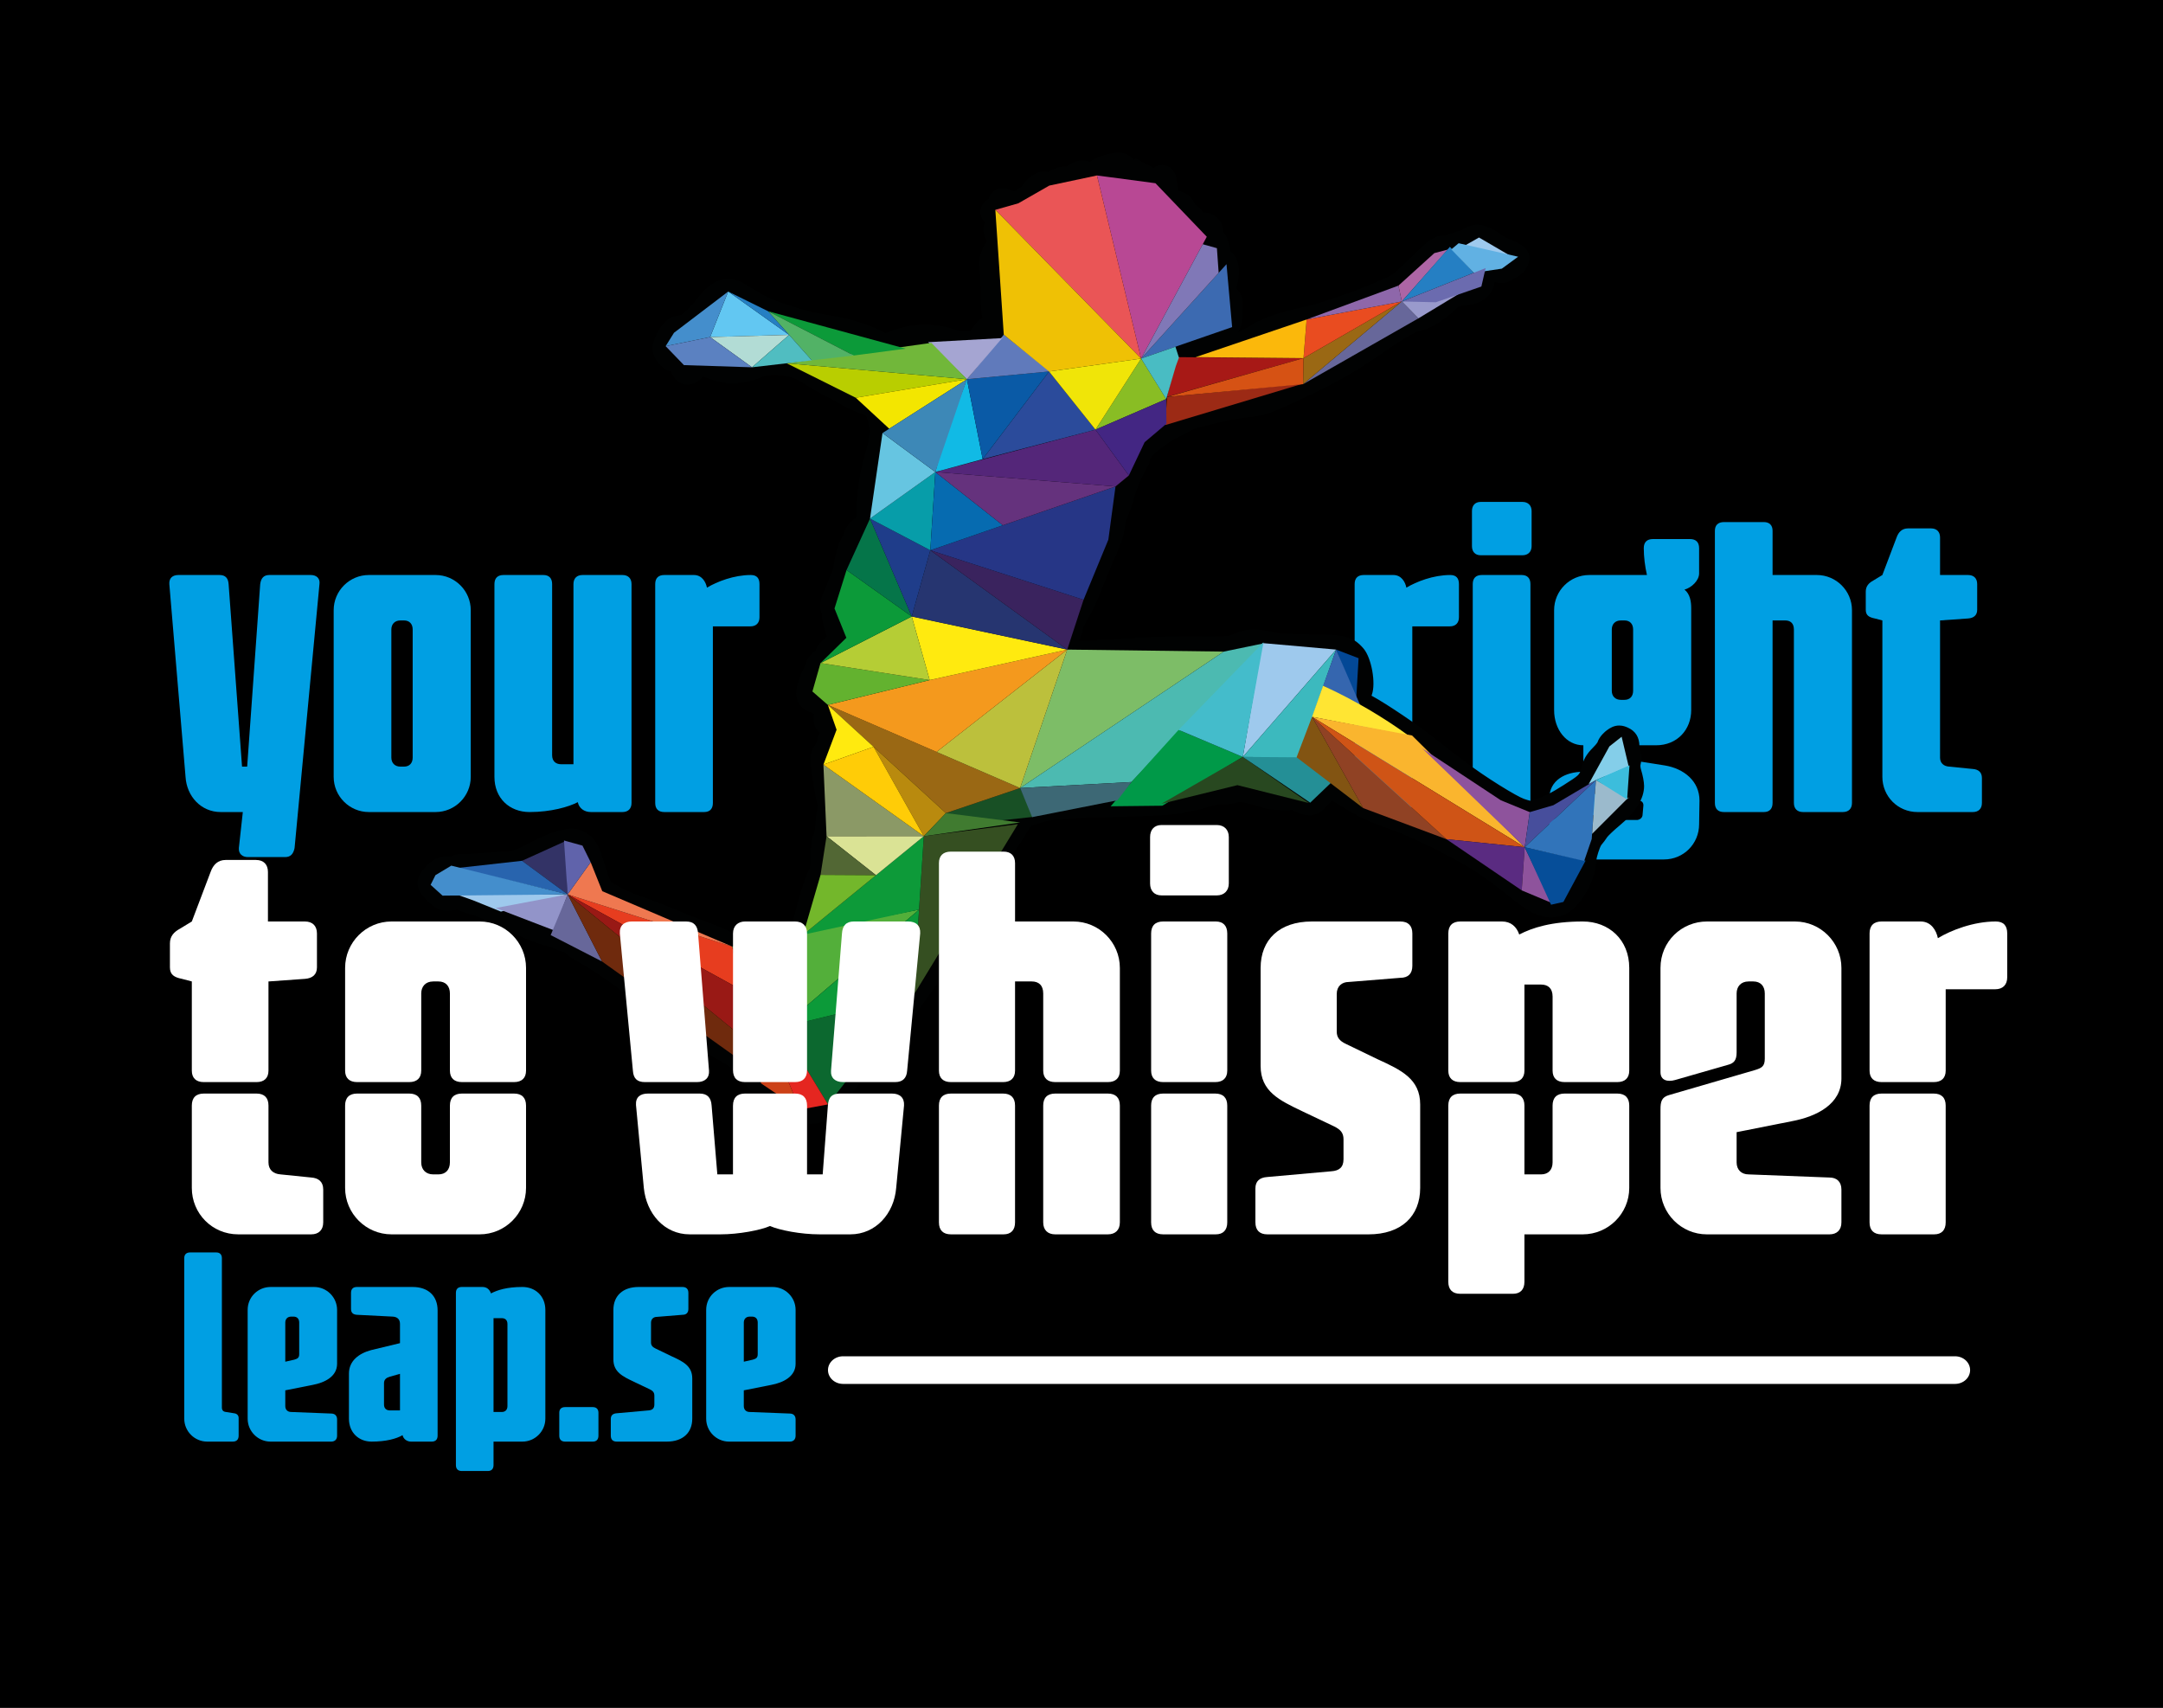 <?xml version="1.0" encoding="UTF-8" standalone="no"?>
<!-- Created with Inkscape (http://www.inkscape.org/) -->

<svg
   xmlns:dc="http://purl.org/dc/elements/1.1/"
   xmlns:cc="http://creativecommons.org/ns#"
   xmlns:rdf="http://www.w3.org/1999/02/22-rdf-syntax-ns#"
   xmlns:svg="http://www.w3.org/2000/svg"
   xmlns="http://www.w3.org/2000/svg"
   xmlns:inkscape="http://www.inkscape.org/namespaces/inkscape"
   version="1.1"
   width="269.29"
   height="212.6"
   viewBox="0 0 269.29 212.6"
   id="Capa_1"
   xml:space="preserve"><rect x="0" y="0" width="269.29" height="212.6" fill="#333333" stroke="none"/><defs
     id="defs181" /><rect
     width="269.29"
     height="212.672"
     x="0"
     y="-0.073"
     id="rect3" /><path
     d="m 175.831,99.961 c 0,0.738 -0.393,1.132 -1.082,1.132 h -4.967 c -0.737,0 -1.131,-0.394 -1.131,-1.132 V 72.715 c 0,-0.738 0.394,-1.132 1.131,-1.132 h 3.689 c 0.982,0 1.475,0.836 1.621,1.574 1.23,-0.738 3.345,-1.574 5.461,-1.574 0.738,0 1.082,0.394 1.082,1.132 v 4.131 c 0,0.688 -0.395,1.131 -1.133,1.131 h -4.672 v 21.984 z"
     inkscape:connector-curvature="0"
     id="path5"
     style="fill:#009fe3" /><path
     d="m 189.552,62.484 c 0.688,0 1.131,0.443 1.131,1.133 v 4.377 c 0,0.688 -0.442,1.131 -1.131,1.131 h -5.214 c -0.688,0 -1.081,-0.443 -1.081,-1.131 v -4.377 c 0,-0.689 0.393,-1.133 1.081,-1.133 h 5.214 z m -0.098,9.099 c 0.688,0 1.082,0.394 1.082,1.132 v 27.246 c 0,0.738 -0.395,1.132 -1.082,1.132 h -4.969 c -0.736,0 -1.131,-0.394 -1.131,-1.132 V 72.715 c 0,-0.738 0.395,-1.132 1.131,-1.132 h 4.969 z"
     inkscape:connector-curvature="0"
     id="path7"
     style="fill:#009fe3" /><path
     d="m 210.403,67.108 c 0.738,0 1.133,0.394 1.133,1.132 v 3.147 c 0,0.885 -0.936,1.771 -1.82,2.016 0.688,0.541 0.836,1.476 0.836,2.312 v 12.689 c 0,2.41 -1.723,4.378 -4.377,4.378 h -3 v 1.868 l 4.082,0.639 c 2.409,0.394 4.327,1.968 4.327,4.378 l -0.048,2.951 c 0,2.409 -1.92,4.377 -4.379,4.377 h -9.885 c -2.656,0 -4.379,-1.426 -4.379,-3.836 v -3.787 c 0,-2.213 1.969,-3.296 4.231,-3.296 v -3.294 c -2.116,0 -3.64,-1.968 -3.64,-4.378 V 75.96 c 0,-2.409 1.967,-4.377 4.377,-4.377 h 7.182 c -0.248,-1.082 -0.395,-2.263 -0.395,-3.344 0,-0.738 0.395,-1.132 1.133,-1.132 h 4.622 z m -9.638,32.165 c -0.541,-0.05 -0.885,0.099 -0.885,0.639 v 1.525 c 0,0.492 0.195,0.738 0.738,0.64 h 3.244 c 0.345,-0.05 0.639,-0.296 0.639,-0.689 l 0.1,-1.13 c 0,-0.346 -0.197,-0.591 -0.688,-0.64 l -3.148,-0.345 z m 1.032,-22.033 c -0.738,0 -1.132,0.492 -1.132,1.131 v 7.623 c 0,0.688 0.443,1.131 1.132,1.131 h 0.442 c 0.689,0 1.082,-0.442 1.082,-1.131 v -7.623 c 0,-0.688 -0.393,-1.131 -1.082,-1.131 h -0.442 z"
     inkscape:connector-curvature="0"
     id="path9"
     style="fill:#009fe3" /><path
     d="m 220.683,71.583 h 5.507 c 2.41,0 4.378,1.967 4.378,4.377 v 24.001 c 0,0.738 -0.444,1.132 -1.133,1.132 h -4.965 c -0.689,0 -1.133,-0.394 -1.133,-1.132 v -21.59 c 0,-0.787 -0.442,-1.131 -1.082,-1.131 h -1.572 v 22.722 c 0,0.738 -0.395,1.132 -1.083,1.132 h -4.968 c -0.737,0 -1.131,-0.394 -1.131,-1.132 V 66.076 c 0,-0.689 0.394,-1.082 1.131,-1.082 h 4.968 c 0.688,0 1.083,0.393 1.083,1.082 v 5.507 z"
     inkscape:connector-curvature="0"
     id="path11"
     style="fill:#009fe3" /><path
     d="m 241.532,94.305 c 0,0.689 0.443,1.083 1.131,1.132 l 2.95,0.295 c 0.688,0.05 1.133,0.394 1.133,1.131 v 3.099 c 0,0.738 -0.444,1.132 -1.133,1.132 h -6.884 c -2.461,0 -4.377,-1.968 -4.377,-4.377 V 77.239 l -0.936,-0.245 c -0.737,-0.148 -1.131,-0.394 -1.131,-1.082 v -2.263 c 0,-0.688 0.394,-1.082 0.934,-1.377 l 1.133,-0.688 1.77,-4.673 c 0.245,-0.688 0.689,-1.131 1.426,-1.131 h 2.854 c 0.738,0 1.131,0.442 1.131,1.131 v 4.673 h 3.492 c 0.688,0 1.131,0.393 1.131,1.131 v 3.197 c 0,0.688 -0.442,1.033 -1.131,1.082 l -3.492,0.245 v 17.066 z"
     inkscape:connector-curvature="0"
     id="path13"
     style="fill:#009fe3" /><path
     d="m 100.994,139.902 c -0.528,0 -1.104,-0.074 -1.758,-0.229 -1.244,-0.293 -2.177,-0.789 -3.438,-1.832 -0.476,-0.395 -1.146,-0.934 -1.465,-1.178 -0.617,-0.477 -1.566,-1.664 -1.98,-2.225 -0.945,-1.277 -1.615,-1.83 -3.262,-2.689 -0.411,-0.213 -1.032,-0.588 -1.473,-1.088 -0.633,-0.121 -1.184,-0.455 -1.422,-0.615 -0.283,-0.193 -0.488,-0.314 -0.539,-0.342 0.016,0.01 0.098,0.051 0.23,0.086 -0.539,-0.17 -1.645,-0.887 -5.423,-3.926 -0.928,-0.746 -1.976,-1.584 -2.338,-1.867 -0.353,-0.275 -0.867,-0.701 -1.126,-0.943 -0.432,-0.404 -3.699,-2.615 -4.986,-3.301 -0.583,-0.311 -1.297,-0.75 -1.748,-1.236 -0.438,-0.08 -0.873,-0.25 -1.166,-0.4 -0.136,-0.066 -0.75,-0.287 -1.39,-0.449 -0.834,-0.213 -2.356,-0.822 -3.348,-1.287 -1.034,-0.486 -2.665,-1.254 -3.624,-1.707 -0.965,-0.455 -1.799,-0.77 -2.008,-0.82 -0.49,-0.096 -1.158,-0.322 -1.593,-0.541 0,0 -0.057,-0.027 -0.249,-0.027 -0.117,0 -0.262,0.01 -0.426,0.031 -0.312,0.039 -0.572,0.068 -0.835,0.068 -1.081,0 -1.673,-0.547 -2.3,-1.127 -0.615,-0.568 -1.35,-1.434 -1.35,-2.326 0,-0.953 0.826,-1.857 1.182,-2.201 0.721,-0.697 1.357,-1.102 2.486,-1.102 0.062,0 0.127,0.002 0.194,0.004 h 0.065 c 0.1,0 0.188,-0.007 0.252,-0.014 0.393,-0.224 0.84,-0.327 1.255,-0.277 0.286,-0.002 1.071,-0.04 2.068,-0.11 1.2,-0.086 2.789,-0.192 3.541,-0.237 0.864,-0.051 1.061,-0.088 2.945,-1.078 1.126,-0.59 2.817,-1.358 3.883,-1.578 0.519,-0.107 0.948,-0.189 1.364,-0.189 0.703,0 1.183,0.229 1.654,0.482 1.373,0.74 1.73,1.756 2.478,4.186 0.26,0.846 0.476,1.443 0.701,1.939 0.525,0.395 2.294,1.35 3.552,1.752 1.319,0.424 4.511,1.674 5.787,2.268 0.152,0.068 0.967,0.385 1.947,0.738 0.962,0.348 2.371,0.918 3.141,1.27 l 0.906,0.418 1.756,-0.27 c 1.176,-0.18 2.687,-0.449 3.299,-0.588 0.674,-0.154 1.637,-0.328 2.252,-0.412 l 0.208,-0.928 c 0.286,-1.285 1.217,-4.639 1.932,-5.941 0.037,-0.236 0.089,-0.775 0.095,-1.458 0.018,-1.771 0.212,-2.475 0.445,-2.873 0.049,-0.211 0.127,-0.687 0.162,-1.273 0.061,-1.022 0.182,-1.666 0.309,-2.082 -0.15,-0.408 -0.23,-0.821 -0.268,-1.039 -0.07,-0.435 -0.217,-1.322 -0.326,-1.973 -0.461,-2.762 -0.586,-3.504 0.281,-4.677 0.055,-0.074 0.102,-0.161 0.13,-0.218 0.052,-0.433 0.224,-0.893 0.396,-1.23 -0.756,-0.73 -0.798,-1.475 -0.705,-2.391 -0.731,-0.253 -1.406,-0.561 -1.836,-1.2 -0.602,-0.896 -0.35,-1.908 -0.215,-2.45 0.145,-0.577 0.459,-1.453 0.787,-2.012 0.082,-0.142 0.148,-0.282 0.181,-0.364 0.096,-0.759 0.635,-1.393 1.282,-1.804 0.141,-0.675 0.683,-1.148 1.25,-1.644 l 0.145,-0.126 -0.074,-0.242 c -0.293,-0.96 -0.463,-1.566 -0.518,-2.026 -0.024,-0.213 -0.024,-0.407 -0.006,-0.582 -0.516,-0.945 -0.086,-2.088 0.289,-2.877 0.261,-0.544 0.469,-1.104 0.502,-1.237 l 0.032,-0.138 0.604,-1.417 c 0.004,-0.488 0.123,-1.077 0.312,-1.808 0.404,-1.56 0.75,-2.117 0.938,-2.353 0.139,-0.86 0.867,-1.672 1.636,-2.183 -0.065,-0.58 -0.062,-1.497 0.108,-3.015 0.189,-1.711 0.511,-3.426 0.861,-4.587 0.289,-0.958 0.465,-1.653 0.507,-1.86 0.024,-0.405 0.133,-1.008 0.161,-1.16 0.023,-0.387 -0.236,-1.467 -0.473,-2.075 -1.08,-0.287 -2.639,-1.048 -3.084,-1.326 -0.302,-0.189 -1.188,-0.679 -1.977,-1.075 -0.736,-0.371 -1.816,-0.973 -2.349,-1.337 -1.319,-0.904 -2.264,-1.217 -3.745,-1.239 -0.074,0 -0.147,-10e-4 -0.219,-10e-4 -0.8,0 -1.156,0.066 -1.254,0.089 -1.019,0.521 -2.826,0.941 -4.087,0.943 -0.812,0 -2.025,-0.298 -2.81,-0.593 -0.344,-0.129 -0.596,-0.215 -0.778,-0.271 -0.466,0.621 -1.17,1.006 -1.912,1.006 -0.379,0 -0.748,-0.104 -1.066,-0.301 -0.379,-0.234 -0.719,-0.677 -1.013,-1.316 -1.189,-0.354 -2.271,-1.662 -2.271,-2.908 0,-1.286 1.285,-3.682 2.746,-3.985 0.227,-0.047 0.562,-0.118 0.803,-0.171 0.324,-0.2 1.215,-1 2.006,-2.036 0.807,-1.056 2.084,-2.458 3.87,-2.458 0.747,0 1.496,0.251 2.228,0.748 0.229,0.156 0.41,0.268 0.506,0.324 0.303,0.118 0.699,0.36 1.428,0.841 0.42,0.277 1.738,0.849 3.22,1.325 2.543,0.817 2.941,0.916 5.316,1.314 2.431,0.408 4.556,1.046 6.146,1.844 l 0.731,0.367 0.556,-0.221 c 1.31,-0.522 2.803,-0.826 4.318,-0.877 0.044,-0.002 0.093,-0.003 0.142,-0.003 0.028,0 2.617,0.13 3.9,0.782 0.162,0.026 0.52,0.062 0.986,0.062 0.222,0 0.461,0 0.635,-0.005 0.022,-0.03 0.046,-0.062 0.065,-0.089 0.199,-0.271 0.61,-0.826 0.749,-0.994 0.126,-0.15 0.355,-0.368 0.709,-0.496 -0.139,-0.477 -0.215,-1.359 -0.229,-3.317 -0.012,-1.42 -0.076,-2.563 -0.121,-2.847 -0.268,-1.073 0.307,-2.621 0.817,-3.3 0.026,-0.033 0.052,-0.066 0.077,-0.097 -0.347,-0.779 -0.663,-1.582 -0.223,-2.377 -0.475,-0.44 -0.616,-1.021 -0.568,-1.487 0.056,-0.527 0.363,-1.104 1.029,-1.454 0.046,-0.188 0.117,-0.347 0.196,-0.479 0.313,-0.523 0.88,-0.836 1.513,-0.836 0.348,0 0.705,0.089 1.129,0.281 0.138,0.063 0.247,0.076 0.313,0.076 0.044,0 0.124,-0.006 0.174,-0.045 0.3,-0.236 0.559,-0.396 0.778,-0.505 0.531,-0.927 1.604,-1.887 2.778,-1.887 0.18,0 0.354,0.021 0.521,0.065 0.031,-0.019 0.065,-0.039 0.104,-0.062 0.828,-0.484 1.553,-0.695 2.177,-0.628 0.572,-0.394 1.198,-0.768 1.969,-0.768 0.35,0 0.662,0.078 0.944,0.196 0.948,-0.758 2.741,-1.166 3.559,-1.166 0.432,0 0.794,0.082 1.109,0.25 0.362,0.194 0.624,0.427 0.804,0.676 l 0.241,-0.19 2.212,1.164 c 0.266,-0.184 0.625,-0.353 1.074,-0.353 0.33,0 1.434,0.115 1.776,1.608 0.079,0.345 0.136,0.79 0.214,1.492 l 0.01,0.093 c 1.366,0.348 1.896,1.123 2.098,1.74 0.545,0.289 0.826,0.646 0.971,0.978 0.051,-0.003 0.1,-0.005 0.146,-0.005 0.367,0 0.734,0.1 1.121,0.306 0.811,0.436 1.09,1.042 1.182,1.475 0.044,0.218 0.053,0.427 0.031,0.624 0.379,0.347 0.701,0.948 0.85,1.96 0.02,0.143 0.045,0.312 0.062,0.498 0.13,0.079 0.262,0.182 0.394,0.312 0.966,0.967 0.772,3.089 0.363,4.269 0.579,0.59 0.929,1.244 0.844,2.309 -0.028,0.339 -0.064,0.953 -0.081,1.344 -0.026,0.715 -0.224,1.326 -0.562,1.811 0.634,-0.275 1.196,-0.568 1.638,-0.861 1.396,-0.932 4.284,-1.83 6.418,-2.236 1.688,-0.322 6.701,-2.029 8.939,-3.044 0.446,-0.202 1.242,-0.551 1.773,-0.776 0.441,-0.187 1.366,-0.977 2.749,-2.349 2.036,-2.022 2.853,-2.736 3.935,-2.743 0.123,-0.01 0.534,-0.093 0.885,-0.219 0.322,-0.116 1.023,-0.354 1.411,-0.44 0.071,-0.025 0.229,-0.1 0.327,-0.163 0.396,-0.26 1.089,-0.562 1.742,-0.562 1.039,0 2.414,0.778 3.082,1.343 0.135,0.092 0.604,0.341 1.126,0.548 1.8,0.712 2.05,1.358 2.154,1.634 0.242,0.629 0.114,1.349 -0.355,2.031 -0.2,0.293 -0.7,0.909 -1.44,1.107 -0.207,0.187 -0.714,0.62 -1.518,0.62 -0.314,0 -0.615,-0.068 -0.898,-0.154 -0.172,1.479 -1.32,2.574 -3.018,2.837 -0.369,0.058 -0.994,0.155 -1.392,0.218 -0.108,0.016 -0.27,0.146 -0.487,0.386 -0.68,0.759 -3.203,2.61 -4.578,2.683 -0.015,0.004 -0.034,0.009 -0.045,0.014 -1.529,0.771 -2.188,1.16 -3.498,2.075 -4.08,2.845 -5.973,3.954 -10.12,5.935 -4.663,2.226 -5.405,2.521 -7.923,2.749 -0.642,0.059 -2.326,0.371 -3.812,0.745 l -2.422,0.61 -2.879,1.487 c -0.246,0.178 -0.477,0.343 -0.693,0.497 -1.65,1.177 -1.953,1.44 -2.078,2.119 l -0.049,0.257 -0.127,0.229 c -0.835,1.495 -1.434,2.75 -1.84,4.385 -0.126,0.5 -0.361,1.088 -0.588,1.656 -0.158,0.395 -0.396,0.986 -0.434,1.197 -0.057,0.687 -0.238,1.687 -0.506,2.283 -0.132,0.292 -0.25,0.595 -0.346,0.9 l -0.015,0.045 c -0.226,0.639 -0.406,0.992 -0.553,1.276 -0.072,0.142 -0.13,0.253 -0.19,0.393 -0.055,0.13 -0.108,0.294 -0.161,0.452 -0.073,0.229 -0.144,0.444 -0.246,0.646 -0.2,0.393 -0.435,0.962 -1.136,2.771 -0.377,0.961 -1.009,2.27 -1.443,2.977 -0.299,0.486 -0.527,0.963 -0.587,1.127 -0.083,0.411 -0.279,0.996 -0.437,1.384 -0.032,0.077 -0.07,0.197 -0.111,0.339 l 1.562,-0.059 c 1.922,-0.072 4.537,-0.217 5.831,-0.322 1.194,-0.098 3.786,-0.168 6.161,-0.168 0.275,0 0.545,0 0.807,0.003 0.801,0.006 1.458,0.01 2.006,0.01 2.164,0 2.303,-0.06 2.886,-0.312 0.677,-0.29 1.443,-0.561 2.46,-0.561 0.732,0 1.514,0.135 2.459,0.335 0.903,0.192 2.391,0.284 4.684,0.292 3.857,0.013 5.146,0.097 6.555,1.771 0.977,1.162 1.535,4.255 1.031,5.706 -0.02,0.054 -0.035,0.103 -0.05,0.146 0.027,0.017 0.061,0.033 0.094,0.052 1.702,0.912 5.862,3.717 7.68,5.175 0.923,0.743 1.812,1.437 2.063,1.619 0.307,0.226 1.064,0.799 1.69,1.279 2.643,2.03 6.579,4.426 7.458,4.721 0.236,0.079 0.678,0.229 0.79,0.237 0.065,-0.007 0.359,-0.101 0.502,-0.146 1.216,-0.386 2.062,-0.805 3.616,-1.792 2,-1.271 2.01,-1.313 2.18,-2.013 0.272,-1.143 0.672,-1.848 1.523,-2.692 0.25,-0.247 0.444,-0.49 0.527,-0.614 0.264,-0.807 0.998,-1.389 1.154,-1.505 0.422,-0.315 0.904,-0.607 1.565,-0.607 0.445,0 0.808,0.141 1.074,0.262 0.946,0.431 1.419,1.177 1.442,2.279 0.002,0.192 0.045,0.439 0.068,0.523 0.241,0.64 0.18,1.412 0.048,1.9 -0.005,0.071 0.007,0.295 0.108,0.626 0.17,0.556 0.351,1.398 0.352,1.936 0.008,1.563 -1.042,3.262 -3.036,4.909 -0.784,0.649 -1.396,1.257 -1.54,1.435 -0.219,0.338 -0.534,0.759 -0.76,1.015 -0.214,0.345 -0.588,1.507 -0.598,1.873 -0.01,2.309 -1.993,6.043 -4.088,6.84 -0.528,0.199 -1.039,0.297 -1.564,0.297 -1.695,0 -3.279,-1.029 -5.285,-2.691 -1.004,-0.834 -2.854,-2.195 -4.035,-2.977 -2.508,-1.656 -8.083,-4.431 -10.658,-5.303 -2.521,-0.855 -4.264,-1.688 -6.431,-3.066 -0.323,-0.208 -0.615,-0.382 -0.853,-0.521 -0.094,0.095 -0.193,0.199 -0.302,0.316 -0.784,0.855 -1.402,1.531 -2.487,1.531 -0.249,0 -0.472,-0.039 -0.657,-0.076 -0.481,-0.098 -1.075,-0.336 -1.533,-0.608 -0.323,0.05 -0.644,0.05 -0.911,0.05 -0.08,0 -1.986,-0.003 -2.932,-0.373 -0.17,-0.066 -0.902,-0.285 -1.668,-0.477 -0.338,-0.084 -0.757,-0.183 -0.98,-0.183 -0.056,0 -0.117,0.004 -0.264,0.047 -0.555,0.167 -1.461,0.289 -2.152,0.291 -0.354,0.002 -1.016,0.113 -1.338,0.227 -0.52,0.183 -1.288,0.398 -1.752,0.459 -0.194,0.024 -0.902,0.165 -1.619,0.335 -0.98,0.234 -3.018,0.372 -6.811,0.459 -6.471,0.148 -9.314,0.327 -10.483,0.659 -1.647,0.467 -1.665,0.502 -1.88,0.922 -0.327,0.642 -1.135,1.876 -1.727,2.698 -0.57,0.793 -1.738,2.862 -2.549,4.518 -0.786,1.607 -1.916,3.746 -2.445,4.545 -0.76,1.141 -3.421,5.439 -3.848,6.215 -0.506,0.922 -4.008,5.752 -5.311,7.375 -0.686,0.854 -1.529,1.908 -1.875,2.344 -0.373,0.469 -1.174,1.385 -1.82,2.088 -0.604,0.654 -1.286,1.508 -1.52,1.865 -0.246,0.379 -0.695,1.041 -0.921,1.312 -0.089,0.107 -0.487,0.656 -0.911,1.273 -0.709,1.043 -1.925,2.433 -4.15,2.433 z M 90.047,128.617 c 0.105,0.086 0.289,0.215 0.507,0.326 2.06,1.074 3.115,1.953 4.343,3.613 0.593,0.803 1.208,1.469 1.373,1.602 0.343,0.266 1.04,0.824 1.546,1.244 0.985,0.814 1.479,1.033 2.146,1.189 0.414,0.098 0.752,0.146 1.032,0.146 0.463,0 0.872,-0.08 1.553,-1.068 0.316,-0.459 0.865,-1.238 1.083,-1.5 0.07,-0.084 0.374,-0.512 0.705,-1.018 0.399,-0.613 1.251,-1.643 1.844,-2.285 0.584,-0.631 1.349,-1.506 1.671,-1.912 0.347,-0.436 1.192,-1.494 1.883,-2.354 1.312,-1.633 4.659,-6.289 5.006,-6.918 0.473,-0.859 3.153,-5.195 3.985,-6.443 0.346,-0.52 1.349,-2.365 2.238,-4.182 0.904,-1.85 2.143,-4.035 2.822,-4.977 0.626,-0.869 1.279,-1.903 1.477,-2.288 0.785,-1.538 1.676,-1.914 3.834,-2.526 1.508,-0.429 4.249,-0.617 11.275,-0.78 3.367,-0.077 5.438,-0.202 6.149,-0.372 0.639,-0.151 1.536,-0.343 1.941,-0.395 0.136,-0.02 0.661,-0.148 1.116,-0.309 0.65,-0.229 1.671,-0.402 2.373,-0.404 0.41,-0.001 1.022,-0.086 1.258,-0.157 0.975,-0.293 1.773,-0.19 2.922,0.099 0.707,0.178 1.627,0.436 2.031,0.591 0.218,0.064 1.035,0.161 1.797,0.161 0.137,0 0.239,-0.002 0.311,-0.006 0.221,-0.101 0.464,-0.154 0.719,-0.154 0.587,0 1.121,0.29 1.464,0.533 0.07,0.051 0.227,0.125 0.366,0.182 0.145,-0.151 0.312,-0.332 0.396,-0.423 1.368,-1.495 1.935,-1.619 2.438,-1.619 0.338,0 0.723,0 2.75,1.291 1.956,1.247 3.461,1.964 5.748,2.739 2.811,0.953 8.663,3.863 11.385,5.661 1.283,0.846 3.216,2.273 4.31,3.179 1.642,1.359 2.647,1.965 3.267,1.965 0.135,0 0.274,-0.029 0.439,-0.092 0.631,-0.299 2.041,-2.637 2.047,-3.896 0.006,-1.037 0.688,-3.173 1.382,-3.939 0.104,-0.116 0.35,-0.44 0.496,-0.669 0.456,-0.711 1.995,-1.994 2.168,-2.138 1.497,-1.238 1.891,-2.148 1.891,-2.456 -0.006,-0.118 -0.087,-0.601 -0.219,-1.029 -0.17,-0.562 -0.331,-1.361 -0.193,-2.114 -0.177,0.211 -0.364,0.408 -0.536,0.579 -0.432,0.428 -0.539,0.615 -0.676,1.18 -0.455,1.9 -1.218,2.46 -3.561,3.948 -1.776,1.128 -2.874,1.668 -4.354,2.138 -0.561,0.177 -0.965,0.295 -1.467,0.295 -0.596,0 -1.125,-0.179 -1.792,-0.403 -1.501,-0.504 -5.935,-3.334 -8.378,-5.211 -0.599,-0.46 -1.346,-1.025 -1.631,-1.234 -0.361,-0.263 -1.391,-1.075 -2.178,-1.707 -1.639,-1.318 -5.673,-4.038 -7.191,-4.852 -1.78,-0.953 -2.215,-2.08 -1.543,-4.016 0.125,-0.517 -0.177,-2.208 -0.47,-2.654 -0.421,-0.498 -0.555,-0.617 -4.133,-0.629 -2.55,-0.008 -4.194,-0.119 -5.331,-0.361 -0.887,-0.188 -1.41,-0.265 -1.801,-0.265 -0.383,0 -0.676,0.074 -1.21,0.303 -1.136,0.488 -1.715,0.569 -4.136,0.569 -0.555,0 -1.22,-0.005 -2.029,-0.011 -2.428,-0.019 -5.457,0.054 -6.686,0.154 -1.334,0.109 -4.012,0.258 -5.973,0.331 l -5.422,0.203 0.41,-2.84 c 0.08,-0.559 0.287,-1.451 0.513,-2.003 0.13,-0.317 0.245,-0.711 0.266,-0.819 0.13,-0.721 0.848,-1.919 0.991,-2.15 0.332,-0.543 0.888,-1.696 1.189,-2.47 0.752,-1.935 0.994,-2.521 1.251,-3.03 0.023,-0.061 0.048,-0.137 0.075,-0.222 0.066,-0.201 0.147,-0.452 0.256,-0.706 0.104,-0.248 0.201,-0.437 0.285,-0.603 0.123,-0.236 0.228,-0.439 0.377,-0.859 0.131,-0.413 0.289,-0.823 0.467,-1.217 0.057,-0.139 0.195,-0.713 0.238,-1.253 0.045,-0.592 0.324,-1.292 0.65,-2.102 0.178,-0.448 0.383,-0.956 0.453,-1.248 0.471,-1.884 1.154,-3.356 2.031,-4.949 0.423,-1.802 1.582,-2.628 3.297,-3.852 0.236,-0.169 0.492,-0.352 0.768,-0.551 l 0.098,-0.07 3.416,-1.765 2.779,-0.7 c 1.526,-0.384 3.416,-0.749 4.299,-0.828 1.924,-0.174 2.233,-0.252 6.844,-2.454 3.958,-1.889 5.767,-2.949 9.673,-5.674 1.434,-0.999 2.235,-1.475 3.9,-2.312 0.278,-0.141 0.741,-0.302 1.198,-0.336 0.51,-0.185 2.017,-1.125 2.48,-1.641 0.463,-0.515 1.209,-1.22 2.352,-1.399 0.396,-0.062 1.024,-0.16 1.395,-0.218 0.208,-0.032 0.316,-0.083 0.363,-0.111 0,-0.793 0.148,-1.699 1.235,-2.412 0.262,-0.171 0.568,-0.346 0.943,-0.436 -0.053,-0.039 -0.103,-0.078 -0.147,-0.117 -0.281,-0.243 -0.757,-0.479 -1.016,-0.568 -0.014,0.007 -0.027,0.014 -0.036,0.019 -0.353,0.23 -0.915,0.509 -1.376,0.604 -0.1,0.023 -0.545,0.156 -1.023,0.329 -0.461,0.166 -1.137,0.344 -1.672,0.393 -0.449,0.311 -1.594,1.444 -1.987,1.837 -1.813,1.798 -2.862,2.645 -3.745,3.018 -0.512,0.217 -1.274,0.55 -1.7,0.743 -2.493,1.131 -7.726,2.903 -9.655,3.271 -2.261,0.431 -4.486,1.249 -5.254,1.761 -2.467,1.645 -7.33,3.08 -10.225,3 -0.926,-0.025 -2.326,-0.062 -2.974,-1.159 -0.257,-0.439 -0.46,-1.166 0.046,-2.144 0.322,-0.62 0.991,-1.913 2.637,-1.913 0.147,0 0.3,0.01 0.467,0.031 0.025,0.003 0.039,0.004 0.046,0.004 0.005,-10e-4 0.103,-0.019 0.407,-0.217 1.491,-0.959 2.135,-1.295 3.498,-1.295 0.039,0 0.074,-10e-4 0.104,-0.003 0,-0.002 0,-0.005 0,-0.007 0.017,-0.405 0.048,-0.982 0.079,-1.374 -0.013,-0.013 -0.027,-0.025 -0.043,-0.04 l -1.482,-1.354 0.841,-1.762 c 0.019,-0.04 0.036,-0.088 0.052,-0.142 -0.853,-0.204 -1.453,-0.989 -1.453,-1.984 0,-0.084 0.005,-0.168 0.016,-0.251 -0.291,-0.146 -0.484,-0.344 -0.596,-0.487 -0.408,-0.521 -0.404,-1.095 -0.348,-1.466 -0.043,-0.108 -0.076,-0.222 -0.096,-0.338 -0.038,-0.214 -0.038,-0.43 0.004,-0.646 -0.379,-0.209 -0.651,-0.501 -0.816,-0.68 -0.254,-0.274 -0.442,-0.51 -0.579,-0.72 -0.616,-0.287 -1.073,-0.802 -1.255,-1.394 -0.032,-0.008 -0.066,-0.014 -0.105,-0.02 l -1.92,-0.312 -0.221,-1.997 -1.854,-0.977 c -0.54,0.349 -1.112,0.53 -1.678,0.53 -0.869,0 -1.646,-0.43 -2.144,-1.167 -0.032,0.068 -0.069,0.136 -0.11,0.199 -0.346,0.552 -0.904,0.869 -1.529,0.869 -0.623,0 -1.101,-0.306 -1.568,-0.658 -0.049,0.031 -0.107,0.071 -0.176,0.118 -0.616,0.427 -1.332,0.625 -1.966,0.538 -0.075,0.03 -0.194,0.085 -0.358,0.183 -0.549,0.32 -1.094,0.609 -1.72,0.609 -0.122,0 -0.265,-0.012 -0.423,-0.045 -0.046,0.053 -0.09,0.112 -0.125,0.176 -0.27,0.506 -0.717,1.093 -1.389,1.283 -0.047,0.029 -0.105,0.07 -0.168,0.12 -0.603,0.474 -1.34,0.723 -2.132,0.723 -0.076,0 -0.151,-0.002 -0.228,-0.006 -0.035,0.04 -0.072,0.079 -0.111,0.114 -0.002,0.121 -0.013,0.248 -0.035,0.381 0.364,0.66 0.212,1.225 0.07,1.529 -0.016,0.032 -0.035,0.069 -0.059,0.11 0.229,0.539 0.607,1.652 0.011,2.572 -0.174,0.27 -0.413,0.484 -0.691,0.63 -0.067,0.175 -0.13,0.392 -0.146,0.521 0.158,0.807 0.186,2.839 0.189,3.479 0.009,1.22 0.059,2.012 0.09,2.33 0.146,0.351 0.223,0.782 0.228,1.293 0.009,0.008 0.017,0.017 0.027,0.027 0.312,0.287 1.255,1.162 0.805,2.31 -0.253,0.644 -0.881,1.061 -1.6,1.061 -0.379,0 -0.805,-0.113 -1.36,-0.36 -0.009,0.013 -0.02,0.026 -0.029,0.039 -0.968,1.322 -1.592,1.39 -3.254,1.39 -1.527,0 -2.17,-0.231 -2.495,-0.446 -0.462,-0.147 -1.806,-0.397 -2.392,-0.397 h -0.033 c -1.156,0.039 -2.281,0.266 -3.256,0.653 l -1.876,0.747 -2.003,-1.005 c -1.311,-0.658 -3.125,-1.194 -5.25,-1.551 -2.533,-0.425 -3.07,-0.558 -5.762,-1.423 -1.383,-0.444 -3.153,-1.141 -3.994,-1.695 -0.418,-0.276 -0.712,-0.456 -0.844,-0.531 -0.275,-0.106 -0.606,-0.308 -1.123,-0.658 -0.186,-0.126 -0.354,-0.201 -0.45,-0.201 -0.044,0 -0.454,0.034 -1.354,1.214 -0.223,0.289 -2.21,2.846 -3.722,3.18 -0.17,0.037 -0.42,0.092 -0.648,0.141 -0.164,0.202 -0.365,0.553 -0.473,0.811 0.533,0.072 0.98,0.317 1.339,0.731 0.354,-0.224 0.778,-0.343 1.253,-0.343 0.574,0 1.228,0.163 2.336,0.58 0.633,0.238 1.421,0.391 1.687,0.391 0.821,-0.003 2.178,-0.342 2.671,-0.606 0.342,-0.185 0.99,-0.428 2.678,-0.428 0.086,0 0.175,0.001 0.266,0.002 2.113,0.031 3.652,0.534 5.488,1.794 0.318,0.218 1.211,0.731 1.982,1.12 0.723,0.364 1.757,0.921 2.236,1.222 0.432,0.271 1.508,0.723 2.045,0.901 0.465,-0.036 0.937,0.133 1.376,0.497 1.073,0.891 1.792,4.048 1.567,5.24 -0.065,0.355 -0.108,0.686 -0.115,0.783 -0.003,0.153 -0.029,0.576 -0.638,2.594 -0.601,1.992 -0.948,5.354 -0.866,6.247 0.217,0.387 0.507,1.069 0.201,1.827 -0.238,0.588 -0.732,0.984 -1.475,1.179 -0.104,0.049 -0.284,0.195 -0.395,0.312 -0.094,0.484 -0.339,0.925 -0.576,1.222 -0.162,0.333 -0.43,1.266 -0.55,1.867 l 0.261,0.272 -1.08,2.532 c -0.125,0.438 -0.381,1.066 -0.61,1.562 0.263,0.312 0.419,0.721 0.419,1.174 0,0.423 -0.144,0.835 -0.389,1.175 0.098,0.361 0.236,0.816 0.297,1.012 l 0.674,2.204 -1.44,1.258 c 0.077,0.298 0.079,0.608 -0.007,0.914 -0.221,0.783 -0.961,1.298 -1.816,1.261 -0.119,0.389 -0.316,0.771 -0.488,1.068 -0.112,0.19 -0.312,0.688 -0.422,1.077 0.053,0.018 0.11,0.038 0.174,0.059 l 2.223,0.737 -0.274,2.331 c -0.009,0.069 -0.015,0.131 -0.021,0.182 0.584,0.545 1.398,1.712 0.391,3.476 -0.033,0.059 -0.068,0.15 -0.086,0.206 -0.062,0.76 -0.567,1.499 -0.729,1.717 -0.008,0.012 -0.015,0.021 -0.021,0.028 0.003,0.362 0.177,1.398 0.318,2.244 0.109,0.655 0.257,1.548 0.327,1.985 0.032,0.188 0.081,0.362 0.112,0.454 0.426,0.643 0.438,1.438 0.034,2.102 -0.047,0.215 -0.117,0.685 -0.151,1.265 -0.092,1.516 -0.325,2.215 -0.51,2.562 -0.033,0.186 -0.084,0.638 -0.092,1.426 -0.022,2.205 -0.32,2.744 -0.529,3.015 -0.274,0.516 -1.122,3.016 -1.574,5.043 l -0.691,3.1 -2.113,0.266 c -0.504,0.066 -1.44,0.234 -2.045,0.373 -0.693,0.158 -2.24,0.434 -3.52,0.629 l -2.692,0.412 -1.769,-0.811 c -0.691,-0.318 -2.019,-0.854 -2.896,-1.172 -0.703,-0.254 -1.871,-0.688 -2.207,-0.846 -1.145,-0.533 -4.234,-1.744 -5.418,-2.123 -0.045,-0.014 -4.594,-1.65 -5.336,-3.174 -0.336,-0.693 -0.627,-1.473 -0.976,-2.602 -0.669,-2.175 -0.782,-2.237 -0.956,-2.331 -0.1,-0.054 -0.16,-0.084 -0.194,-0.101 -0.161,0.016 -0.532,0.091 -0.681,0.122 -0.488,0.101 -1.723,0.584 -3.05,1.282 -2.028,1.064 -2.709,1.344 -4.229,1.436 -0.742,0.045 -2.314,0.148 -3.506,0.232 -0.934,0.068 -1.775,0.111 -2.209,0.119 -0.402,0.195 -0.936,0.291 -1.59,0.291 -0.053,0 -0.105,0 -0.158,-0.002 -0.059,-0.002 -0.119,-0.002 -0.156,0 -0.029,0.023 -0.073,0.061 -0.137,0.119 0.007,0.006 0.014,0.014 0.021,0.021 0.075,0.068 0.204,0.186 0.304,0.273 0.099,-0.01 0.216,-0.023 0.292,-0.033 0.299,-0.037 0.564,-0.055 0.816,-0.055 0.637,0 1.184,0.119 1.672,0.365 0.176,0.088 0.574,0.221 0.774,0.26 0.819,0.154 2.675,1.029 2.755,1.066 0.957,0.451 2.585,1.219 3.618,1.703 1.027,0.482 2.292,0.959 2.784,1.084 0.677,0.172 1.599,0.469 2.054,0.703 0.081,0.041 0.214,0.086 0.284,0.1 0.701,0.027 1.389,0.414 1.791,0.998 0.139,0.111 0.467,0.34 0.881,0.561 1.299,0.691 4.902,3.07 5.664,3.785 0.139,0.131 0.56,0.484 0.914,0.762 0.369,0.289 1.431,1.137 2.368,1.891 1.799,1.449 3.948,3.061 4.485,3.414 0.262,0.109 0.576,0.301 1.04,0.615 0.056,0.037 0.112,0.068 0.159,0.09 0.834,-0.07 1.558,0.358 1.918,1.1 z m 11.005,-20.9 c -0.034,0.043 -0.063,0.082 -0.09,0.123 0.031,-0.047 0.06,-0.088 0.09,-0.123 z m 18.245,-66.494 c 0.134,0.077 0.249,0.161 0.341,0.253 -0.123,-0.121 -0.244,-0.201 -0.341,-0.253 z"
     inkscape:connector-curvature="0"
     id="path15"
     style="fill:#010202" /><path
     d="m 91.153,117.836 3.596,17.035 4.85,3.262 -8.446,-20.297 z"
     inkscape:connector-curvature="0"
     id="path3292_6_"
     style="fill:#cc4117" /><path
     d="m 152.356,81.118 -25.355,16.985 5.869,-17.234 19.486,0.249 z"
     inkscape:connector-curvature="0"
     id="path3220_6_"
     style="fill:#7dbd67" /><path
     d="m 127.001,98.103 13.865,-0.749 16.391,-17.248 -4.9,1.012 -25.356,16.985 z"
     inkscape:connector-curvature="0"
     id="path3226_6_"
     style="fill:#4cbab1" /><path
     d="m 140.866,97.354 5.869,-6.494 7.993,3.372 -10.024,6.073 -6.427,0.072 2.589,-3.023 z"
     inkscape:connector-curvature="0"
     id="path3228_6_"
     style="fill:#009948" /><path
     d="m 127.001,98.103 -9.242,3.123 4.096,1.212 6.754,-0.741 -1.608,-3.594 z"
     inkscape:connector-curvature="0"
     id="path3230_6_"
     style="fill:#185025" /><path
     d="m 127.001,98.103 13.865,-0.749 -1.751,2.276 -10.615,2.096 -1.499,-3.623 z"
     inkscape:connector-curvature="0"
     id="path3234_6_"
     style="fill:#3d6875" /><path
     d="m 154.729,94.232 8.243,5.745 -8.912,-2.233 -9.455,2.314 10.124,-5.826 z"
     inkscape:connector-curvature="0"
     id="path3238_6_"
     style="fill:#284820" /><path
     d="m 154.729,94.232 2.429,-14.176 9.188,0.812 -11.617,13.364 z"
     inkscape:connector-curvature="0"
     id="path3240_6_"
     style="fill:#9ec9ed" /><path
     d="m 163.12,99.927 2.729,-2.612 -4.624,-3.333 -6.496,0.25 8.391,5.695 z"
     inkscape:connector-curvature="0"
     id="path3242_6_"
     style="fill:#248f96" /><path
     d="m 161.62,94.279 4.725,-13.41 -11.616,13.363 6.891,0.047 z"
     inkscape:connector-curvature="0"
     id="path3244_6_"
     style="fill:#3cb9be" /><path
     d="m 166.345,80.869 0,0 2.498,6.244 0.297,-5.172 -2.795,-1.072 z"
     inkscape:connector-curvature="0"
     id="path3246_6_"
     style="fill:#034896" /><path
     d="m 166.345,80.869 -1.625,4.495 4.643,2.466 -3.018,-6.961 z"
     inkscape:connector-curvature="0"
     id="path3248_6_"
     style="fill:#3566af" /><path
     d="m 164.72,85.364 c 3.85,1.778 7.403,3.852 10.658,6.223 l -12.031,-2.351 1.373,-3.872 z"
     inkscape:connector-curvature="0"
     id="path3250_6_"
     style="fill:#ffe533" /><path
     d="m 163.347,89.236 -1.924,5.043 8.294,6.324 -6.37,-11.367 z"
     inkscape:connector-curvature="0"
     id="path3252_6_"
     style="fill:#825412" /><path
     d="m 163.347,89.236 16.736,15.238 -10.366,-3.871 -6.37,-11.367 z"
     inkscape:connector-curvature="0"
     id="path3254_6_"
     style="fill:#904224" /><path
     d="m 163.347,89.236 26.479,16.236 -14.027,-13.91 -12.452,-2.326 z"
     inkscape:connector-curvature="0"
     id="path3256_6_"
     style="fill:#fab52e" /><path
     d="m 189.825,105.472 -9.742,-0.998 -16.736,-15.238 26.478,16.236 z"
     inkscape:connector-curvature="0"
     id="path3258_6_"
     style="fill:#cf5416" /><path
     d="m 180.083,104.474 9.367,6.37 0.375,-5.372 -9.742,-0.998 z"
     inkscape:connector-curvature="0"
     id="path3260_6_"
     style="fill:#5a2b81" /><path
     d="m 189.825,105.472 0.625,-4.37 -3.595,-1.472 -9.819,-6.485 12.789,12.327 -0.375,5.372 3.727,1.562 -3.352,-6.934"
     inkscape:connector-curvature="0"
     id="path3262_6_"
     style="fill:#8e539c" /><path
     d="m 193.103,112.629 1.536,-0.344 2.761,-5.137 -7.574,-1.676 0,0 3.277,7.157 z"
     inkscape:connector-curvature="0"
     id="path3264_6_"
     style="fill:#064e99" /><path
     d="m 189.825,105.472 0.625,-4.37 2.938,-0.858 5.304,-3.139 -8.867,8.367 z"
     inkscape:connector-curvature="0"
     id="path3266_6_"
     style="fill:#474e9c" /><path
     d="m 189.825,105.472 8.867,-8.367 -0.526,7.348 -0.938,2.729 -7.403,-1.71 z"
     inkscape:connector-curvature="0"
     id="path3268_6_"
     style="fill:#3174ba" /><path
     d="m 198.692,97.105 4.078,-1.679 -0.879,-3.71 -1.524,1.205 -2.581,4.696 0.906,-0.512 z"
     inkscape:connector-curvature="0"
     id="path3272_6_"
     style="fill:#84cee9" /><path
     d="m 202.747,99.381 -4.055,-2.276 -0.477,6.705 4.555,-4.554"
     inkscape:connector-curvature="0"
     id="path3274_6_"
     style="fill:#9bbacc" /><path
     d="m 117.759,101.226 -14.692,-13.471 23.935,10.348 -9.243,3.123 z"
     inkscape:connector-curvature="0"
     id="path3278_6_"
     style="fill:#9a6814" /><path
     d="m 127.001,98.103 5.869,-17.234 -16.271,12.737 10.402,4.497 z"
     inkscape:connector-curvature="0"
     id="path3280_6_"
     style="fill:#bcc03c" /><path
     d="m 116.599,93.606 16.271,-12.737 -17.125,3.795 -12.679,3.092 13.533,5.85 z"
     inkscape:connector-curvature="0"
     id="path3282_6_"
     style="fill:#f4991d" /><path
     d="m 115.012,104.099 -1.282,19.801 12.994,-21.298 -11.712,1.497"
     inkscape:connector-curvature="0"
     id="path3116_6_"
     style="fill:#354f21" /><path
     d="m 115.012,104.099 -6.255,-11.128 9.002,8.255"
     inkscape:connector-curvature="0"
     id="path3114_6_"
     style="fill:#b98a0e" /><path
     d="m 117.759,101.226 -2.747,2.873 11.987,-1.711 -9.24,-1.162"
     inkscape:connector-curvature="0"
     id="path3288_6_"
     style="fill:#407b30" /><path
     d="m 113.729,123.9 -16.462,4.01 5.815,9.58 10.647,-13.59 z"
     inkscape:connector-curvature="0"
     id="path3290_6_"
     style="fill:#0c682f" /><path
     d="m 91.153,117.836 11.93,19.654 -3.484,0.643 -8.446,-20.297 z"
     inkscape:connector-curvature="0"
     id="path3294_6_"
     style="fill:#e52620" /><path
     d="m 91.153,117.836 -20.48,-6.492 21.618,11.881 -1.138,-5.389"
     inkscape:connector-curvature="0"
     id="path3296_6_"
     style="fill:#e73d1f" /><path
     d="m 92.291,123.225 -21.618,-11.881 23.092,18.861 -1.474,-6.98 z"
     inkscape:connector-curvature="0"
     id="path3298_6_"
     style="fill:#991915" /><path
     d="m 70.673,111.344 -0.27,-6.633 -5.412,2.452 5.682,4.181 z"
     inkscape:connector-curvature="0"
     id="path3302_6_"
     style="fill:#333366" /><path
     d="m 70.673,111.344 -5.682,-4.182 -8.065,0.9 13.747,3.282 z"
     inkscape:connector-curvature="0"
     id="path3304_6_"
     style="fill:#2864ae" /><path
     d="m 56.679,111.293 13.994,0.051 -8.308,2.143 -3.462,-1.402"
     inkscape:connector-curvature="0"
     id="path3306_6_"
     style="fill:#9ec9ed" /><path
     d="m 70.673,111.344 -1.669,4.492 -7.281,-2.795"
     inkscape:connector-curvature="0"
     id="path3308_6_"
     style="fill:#9294c9" /><path
     d="m 70.673,111.344 4.282,8.355 -6.396,-3.287"
     inkscape:connector-curvature="0"
     id="path3310_6_"
     style="fill:#67679a" /><path
     d="m 93.765,130.205 -23.092,-18.861 4.282,8.355 19.714,14.066 -0.904,-3.56 z"
     inkscape:connector-curvature="0"
     id="path3314_6_"
     style="fill:#6f2a0d" /><path
     d="M 91.153,117.836 114.42,113.242 97.268,127.91 91.153,117.836 z"
     inkscape:connector-curvature="0"
     id="path3316_6_"
     style="fill:#53af3a" /><path
     d="m 114.42,113.242 -0.69,10.658 -16.462,4.01 17.152,-14.668 z"
     inkscape:connector-curvature="0"
     id="path3318_6_"
     style="fill:#0c9a39" /><path
     d="m 115.012,104.099 -15.021,12.262 14.429,-3.119 0.592,-9.143 z"
     inkscape:connector-curvature="0"
     id="path3320_6_"
     style="fill:#0d9a39" /><path
     d="m 115.012,104.099 -12.105,0.002 -0.394,-8.912 12.499,8.91 z"
     inkscape:connector-curvature="0"
     id="path3322_6_"
     style="fill:#8b9966" /><path
     d="m 102.906,104.101 6.155,4.854 5.95,-4.856 -12.105,0.002 z"
     inkscape:connector-curvature="0"
     id="path3324_6_"
     style="fill:#dae395" /><path
     d="m 102.906,104.101 -0.749,4.815 6.904,0.039"
     inkscape:connector-curvature="0"
     id="path3326_6_"
     style="fill:#526734" /><path
     d="m 102.157,108.916 -2.166,7.445 9.07,-7.406"
     inkscape:connector-curvature="0"
     id="path3328_6_"
     style="fill:#73b72b" /><path
     d="m 132.87,80.869 -19.357,-4.122 2.232,7.917 17.125,-3.795 z"
     inkscape:connector-curvature="0"
     id="path3330_6_"
     style="fill:#ffea0f" /><path
     d="m 132.87,80.869 -19.357,-4.122 2.311,-8.243 17.046,12.365 z"
     inkscape:connector-curvature="0"
     id="path3346_6_"
     style="fill:#263570" /><path
     d="m 132.87,80.869 2.031,-6.203 -19.078,-6.162 17.047,12.365 z"
     inkscape:connector-curvature="0"
     id="path3348_6_"
     style="fill:#3a235e" /><path
     d="m 134.901,74.666 -19.078,-6.162 23.055,-7.944 -0.89,6.623 -3.087,7.483 z"
     inkscape:connector-curvature="0"
     id="path3350_6_"
     style="fill:#263686" /><path
     d="m 102.153,82.545 13.592,2.118 -12.679,3.092 -1.921,-1.67 1.008,-3.54 z"
     inkscape:connector-curvature="0"
     id="path3362_6_"
     style="fill:#63b22f" /><path
     d="m 113.513,76.747 2.232,7.917 -13.592,-2.118 11.36,-5.799 z"
     inkscape:connector-curvature="0"
     id="path3364_6_"
     style="fill:#b5cd35" /><path
     d="m 113.513,76.747 -11.359,5.799 3.217,-3.146 -1.475,-3.65 1.497,-4.787 8.12,5.784 z"
     inkscape:connector-curvature="0"
     id="path3366_6_"
     style="fill:#0c9a39" /><path
     d="m 113.513,76.747 -5.197,-12.184 -2.923,6.399 8.12,5.785 z"
     inkscape:connector-curvature="0"
     id="path3370_6_"
     style="fill:#057549" /><path
     d="m 115.823,68.503 -7.508,-3.94 5.197,12.184 2.311,-8.244"
     inkscape:connector-curvature="0"
     id="path3372_6_"
     style="fill:#1f3d8a" /><path
     d="m 115.823,68.503 0.625,-9.742 -8.133,5.802 7.508,3.94 z"
     inkscape:connector-curvature="0"
     id="path3374_6_"
     style="fill:#079da9" /><path
     d="m 115.823,68.503 9.027,-3.111 -8.402,-6.631 -0.625,9.742 z"
     inkscape:connector-curvature="0"
     id="path3376_6_"
     style="fill:#066bb0" /><path
     d="m 116.448,58.761 -6.578,-4.853 -1.555,10.654 8.133,-5.801"
     inkscape:connector-curvature="0"
     id="path3888_6_"
     style="fill:#66c5e1" /><path
     d="m 116.448,58.761 22.43,1.798 -14.027,4.833 -8.403,-6.631"
     inkscape:connector-curvature="0"
     id="path3378_6_"
     style="fill:#65327d" /><path
     d="m 140.54,59.192 -4.156,-5.704 -19.936,5.273 22.43,1.798 1.662,-1.367 z"
     inkscape:connector-curvature="0"
     id="path3382_6_"
     style="fill:#542679" /><path
     d="m 136.384,53.488 -5.777,-7.239 -8.266,10.909 14.043,-3.67 z"
     inkscape:connector-curvature="0"
     id="path3386_6_"
     style="fill:#2b4b9b" /><path
     d="m 122.341,57.158 -1.959,-9.949 -2.871,7.681 -1.062,3.872 5.892,-1.604 z"
     inkscape:connector-curvature="0"
     id="path3398_6_"
     style="fill:#11bae5" /><path
     d="m 120.382,47.208 1.959,9.949 8.266,-10.909 -10.225,0.96 z"
     inkscape:connector-curvature="0"
     id="path3400_6_"
     style="fill:#0a5aa6" /><path
     d="m 130.815,46.319 -5.847,-4.656 -4.587,5.546 10.225,-0.96"
     inkscape:connector-curvature="0"
     id="path3402_6_"
     style="fill:#607abb" /><path
     d="m 124.897,42.083 -9.346,0.516 4.83,4.61 4.447,-5.195"
     inkscape:connector-curvature="0"
     id="path3404_6_"
     style="fill:#a5a5d2" /><path
     d="m 120.382,47.208 -22.447,-1.985 8.603,4.292 13.844,-2.307 z"
     inkscape:connector-curvature="0"
     id="path3406_6_"
     style="fill:#b9ce00" /><path
     d="m 120.382,47.208 -13.845,2.307 4.173,3.858 9.672,-6.165 z"
     inkscape:connector-curvature="0"
     id="path3408_6_"
     style="fill:#f3e600" /><path
     d="m 120.382,47.208 -4.43,-4.525 -18.018,2.54 22.448,1.985 z"
     inkscape:connector-curvature="0"
     id="path3410_6_"
     style="fill:#71b73a" /><path
     d="m 112.754,43.406 -17.136,-4.663 10.67,5.515 6.466,-0.852 z"
     inkscape:connector-curvature="0"
     id="path3412_6_"
     style="fill:#0c9a39" /><path
     d="m 101.589,44.801 4.699,-0.544 -10.67,-5.515 5.451,6.118"
     inkscape:connector-curvature="0"
     id="path3414_6_"
     style="fill:#52b266" /><path
     d="m 88.409,41.962 9.836,-0.271 -7.587,-5.397 -2.249,5.668 z"
     inkscape:connector-curvature="0"
     id="path3416_6_"
     style="fill:#62c7f2" /><path
     d="m 88.409,41.962 5.215,3.762 4.621,-4.033"
     inkscape:connector-curvature="0"
     id="path3418_6_"
     style="fill:#b2dcd5" /><path
     d="m 93.624,45.724 7.445,-0.863 -2.824,-3.17 -4.621,4.033 z"
     inkscape:connector-curvature="0"
     id="path3420_6_"
     style="fill:#50bdc1" /><path
     d="m 95.618,38.743 -4.96,-2.449 7.587,5.397"
     inkscape:connector-curvature="0"
     id="path3422_6_"
     style="fill:#257fc3" /><path
     d="m 88.409,41.962 -5.537,1.133 1.037,-1.665 6.749,-5.137 -2.249,5.669 z"
     inkscape:connector-curvature="0"
     id="path3424_6_"
     style="fill:#448ecc" /><path
     d="m 88.409,41.962 -5.537,1.133 2.277,2.358 8.475,0.271 -5.215,-3.762 z"
     inkscape:connector-curvature="0"
     id="path3426_6_"
     style="fill:#5b81c1" /><path
     d="m 145.085,52.914 17.098,-5.143 -16.899,1.655 -0.199,3.488 z"
     inkscape:connector-curvature="0"
     id="path3444_6_"
     style="fill:#9c2a15" /><path
     d="m 162.235,47.824 12.289,-10.295 2.063,2.104 -14.352,8.191 z"
     inkscape:connector-curvature="0"
     id="path3446_6_"
     style="fill:#67679a" /><path
     d="m 146.604,44.46 15.681,0.125 -17.021,4.823"
     inkscape:connector-curvature="0"
     id="path3448_6_"
     style="fill:#a71916" /><path
     d="m 162.235,47.824 0.05,-3.238 12.239,-7.057 -12.289,10.295"
     inkscape:connector-curvature="0"
     id="path3450_6_"
     style="fill:#9a6814" /><path
     d="m 162.285,44.585 0.388,-4.812 11.852,-2.244"
     inkscape:connector-curvature="0"
     id="path3452_6_"
     style="fill:#e94c20" /><path
     d="m 162.673,39.773 -13.829,4.688 13.441,0.125"
     inkscape:connector-curvature="0"
     id="path3454_6_"
     style="fill:#fbb80b" /><path
     d="m 174.524,37.529 -0.419,-1.973 -11.433,4.217"
     inkscape:connector-curvature="0"
     id="path3456_6_"
     style="fill:#8e67aa" /><path
     d="m 174.105,35.556 4.466,-4.045 1.668,-0.439 -5.715,6.457"
     inkscape:connector-curvature="0"
     id="path3491_6_"
     style="fill:#ad65a5" /><path
     d="m 174.524,37.529 7.168,-0.986 -5.104,3.09"
     inkscape:connector-curvature="0"
     id="path3458_6_"
     style="fill:#999acc" /><path
     d="m 174.524,37.529 5.987,-6.803 2.974,3.234 -8.961,3.569"
     inkscape:connector-curvature="0"
     id="path3460_6_"
     style="fill:#257fc3" /><path
     d="m 182.268,30.626 1.864,-1.058 4.135,2.415 -5.999,-1.357 z"
     inkscape:connector-curvature="0"
     id="path3462_6_"
     style="fill:#9ec9ed" /><path
     d="m 180.685,31.047 2.801,2.913 3.489,-0.515 2.032,-1.487 -7.408,-1.678"
     inkscape:connector-curvature="0"
     id="path3464_6_"
     style="fill:#61b1e3" /><path
     d="m 183.485,33.96 1.472,-0.585 -0.528,2.294 -5.669,1.959 -4.235,-0.1 8.96,-3.568 z"
     inkscape:connector-curvature="0"
     id="path3466_6_"
     style="fill:#6b6baf" /><path
     d="m 102.513,95.189 6.244,-2.218 -5.69,-5.216 1.087,3.091 -1.641,4.343 z"
     inkscape:connector-curvature="0"
     id="path3483_6_"
     style="fill:#ffea0f" /><path
     d="m 70.673,111.344 2.866,-4.002 1.443,3.604 16.171,6.891 -20.48,-6.493 z"
     inkscape:connector-curvature="0"
     id="path3485_6_"
     style="fill:#ef7850" /><path
     d="m 73.539,107.342 -1.022,-2.07 -2.302,-0.636 0.458,6.708 2.866,-4.002 z"
     inkscape:connector-curvature="0"
     id="path3487_6_"
     style="fill:#6063ab" /><path
     d="m 146.735,90.86 7.993,3.372 2.577,-14.274 -10.57,10.902 z"
     inkscape:connector-curvature="0"
     id="path3493_6_"
     style="fill:#44bccb" /><path
     d="m 198.692,97.105 4.176,-1.828 -0.295,4.252 -3.881,-2.424 z"
     inkscape:connector-curvature="0"
     id="path3495_6_"
     style="fill:#3cbddc" /><path
     d="m 102.513,95.189 6.244,-2.218 6.255,11.128 -12.499,-8.91 z"
     inkscape:connector-curvature="0"
     id="path3497_6_"
     style="fill:#ffcc07" /><path
     d="m 70.673,111.344 -14.489,-3.578 -1.97,1.184 -0.603,1.205 1.485,1.344 15.577,-0.155"
     inkscape:connector-curvature="0"
     id="path3499_6_"
     style="fill:#448ecc" /><path
     d="m 145.335,49.409 16.95,-4.823 -0.05,3.238 -16.9,1.585 z"
     inkscape:connector-curvature="0"
     id="path3501_6_"
     style="fill:#d65214" /><path
     d="m 142.067,44.639 11.331,-3.917 -0.7,-7.833 -10.631,11.75 z"
     inkscape:connector-curvature="0"
     id="path3146_6_"
     style="fill:#3c6ab1" /><path
     d="m 142.067,44.639 8.176,-15.164 -6.39,-6.664 -7.282,-0.967 5.496,22.795 z"
     inkscape:connector-curvature="0"
     id="path3148_6_"
     style="fill:#b84894" /><path
     d="m 142.067,44.639 -5.496,-22.795 -5.937,1.26 -3.858,2.208 -2.858,0.809 18.149,18.518 z"
     inkscape:connector-curvature="0"
     id="path3150_6_"
     style="fill:#ea5556" /><path
     d="m 142.067,44.639 -18.149,-18.519 1.051,15.542 5.638,4.586 11.46,-1.609 z"
     inkscape:connector-curvature="0"
     id="path3152_6_"
     style="fill:#efc105" /><path
     d="m 142.067,44.639 1.416,2.271 1.706,2.771 -8.806,3.807 5.684,-8.849 z"
     inkscape:connector-curvature="0"
     id="path3156_6_"
     style="fill:#89bd24" /><path
     d="m 136.384,53.488 4.156,5.704 1.963,-4.14 2.719,-2.299 -0.032,-3.072 -8.806,3.807 z"
     inkscape:connector-curvature="0"
     id="path3160_6_"
     style="fill:#432683" /><path
     d="m 120.382,47.208 -10.512,6.7 6.578,4.853 3.934,-11.553 z"
     inkscape:connector-curvature="0"
     id="path3396_6_"
     style="fill:#3d88b7" /><path
     d="m 142.067,44.639 9.655,-10.67 -0.219,-3.072 -1.763,-0.492 -7.673,14.234 z"
     inkscape:connector-curvature="0"
     id="path3162_6_"
     style="fill:#8078b7" /><path
     d="m 130.606,46.249 11.461,-1.609 -5.684,8.849 -5.777,-7.24 z"
     inkscape:connector-curvature="0"
     id="path3938_6_"
     style="fill:#f0e508" /><path
     d="m 142.067,44.639 4.272,-1.477 0.438,1.359 -0.388,1.054 -1.201,4.105 -3.121,-5.041 z"
     inkscape:connector-curvature="0"
     id="path3940_6_"
     style="fill:#49bcc3" /><path
     d="m 30.231,101.093 h -2.754 c -2.459,0 -4.23,-1.967 -4.377,-4.377 L 21.082,72.715 c -0.048,-0.738 0.395,-1.132 1.131,-1.132 h 5.117 c 0.736,0 1.08,0.394 1.131,1.132 l 1.672,22.722 h 0.639 l 1.623,-22.722 c 0.098,-0.738 0.442,-1.132 1.131,-1.132 h 5.164 c 0.689,0 1.182,0.394 1.083,1.132 l -3.099,32.854 c -0.148,0.737 -0.492,1.131 -1.181,1.131 H 30.87 c -0.688,0 -1.18,-0.394 -1.131,-1.131 l 0.492,-4.476 z"
     inkscape:connector-curvature="0"
     id="path125"
     style="fill:#009fe3" /><path
     d="m 41.542,75.96 c 0,-2.409 1.968,-4.377 4.377,-4.377 h 8.312 c 2.41,0 4.377,1.968 4.377,4.377 v 20.756 c 0,2.41 -1.967,4.377 -4.377,4.377 h -8.312 c -2.409,0 -4.377,-1.967 -4.377,-4.377 V 75.96 z m 8.312,1.28 c -0.737,0 -1.132,0.492 -1.132,1.131 v 15.935 c 0,0.689 0.443,1.132 1.132,1.132 h 0.442 c 0.688,0 1.082,-0.442 1.082,-1.132 V 78.371 c 0,-0.688 -0.394,-1.131 -1.082,-1.131 h -0.442 z"
     inkscape:connector-curvature="0"
     id="path127"
     style="fill:#009fe3" /><path
     d="m 65.935,101.093 c -2.509,0 -4.378,-1.722 -4.378,-4.377 V 72.715 c 0,-0.738 0.394,-1.132 1.132,-1.132 h 4.967 c 0.689,0 1.083,0.394 1.083,1.132 V 94.01 c 0,0.787 0.491,1.132 1.131,1.132 h 1.524 V 72.715 c 0,-0.738 0.441,-1.132 1.132,-1.132 h 4.967 c 0.688,0 1.131,0.394 1.131,1.132 v 27.246 c 0,0.738 -0.442,1.132 -1.131,1.132 h -3.935 c -0.836,0 -1.477,-0.492 -1.623,-1.23 -1.132,0.59 -3.344,1.23 -6,1.23 z"
     inkscape:connector-curvature="0"
     id="path129"
     style="fill:#009fe3" /><path
     d="m 88.753,99.961 c 0,0.738 -0.393,1.132 -1.082,1.132 h -4.967 c -0.738,0 -1.131,-0.394 -1.131,-1.132 V 72.715 c 0,-0.738 0.393,-1.132 1.131,-1.132 h 3.688 c 0.983,0 1.476,0.836 1.622,1.574 1.23,-0.738 3.345,-1.574 5.46,-1.574 0.737,0 1.081,0.394 1.081,1.132 v 4.131 c 0,0.688 -0.393,1.131 -1.131,1.131 h -4.672 v 21.984 z"
     inkscape:connector-curvature="0"
     id="path131"
     style="fill:#009fe3" /><path
     d="m 27.624,175.203 c 0,0.352 0.16,0.545 0.514,0.576 l 0.994,0.16 c 0.354,0.033 0.578,0.258 0.578,0.578 v 2.213 c 0,0.482 -0.257,0.738 -0.738,0.738 h -3.176 c -1.574,0 -2.857,-1.283 -2.857,-2.855 v -19.99 c 0,-0.449 0.258,-0.707 0.738,-0.707 h 3.242 c 0.449,0 0.705,0.258 0.705,0.707 v 18.58 z"
     inkscape:connector-curvature="0"
     id="path133"
     style="fill:#009fe3" /><path
     d="m 33.688,179.469 c -1.572,0 -2.855,-1.283 -2.855,-2.855 v -13.541 c 0,-1.637 1.314,-2.855 2.855,-2.855 h 5.423 c 1.571,0 2.856,1.285 2.856,2.855 v 6.707 c 0,1.572 -1.508,2.342 -3.049,2.631 l -3.401,0.674 v 1.959 c 0,0.447 0.289,0.736 0.738,0.736 l 4.974,0.193 c 0.449,0 0.738,0.256 0.738,0.736 v 2.021 c 0,0.482 -0.289,0.738 -0.738,0.738 h -7.541 z m 2.568,-15.563 c -0.481,0 -0.738,0.322 -0.738,0.738 v 4.877 l 1.122,-0.256 c 0.418,-0.129 0.61,-0.225 0.61,-0.705 v -3.916 c 0,-0.449 -0.256,-0.738 -0.705,-0.738 h -0.289 z"
     inkscape:connector-curvature="0"
     id="path135"
     style="fill:#009fe3" /><path
     d="m 54.481,178.73 c 0,0.482 -0.258,0.738 -0.738,0.738 h -2.566 c -0.547,0 -0.963,-0.352 -1.059,-0.801 -0.771,0.449 -2.055,0.801 -3.852,0.801 -1.604,0 -2.823,-1.123 -2.823,-2.855 v -5.615 c 0,-1.572 1.22,-2.504 2.76,-2.92 l 3.594,-0.867 v -2.404 c 0,-0.578 -0.353,-0.867 -0.899,-0.9 l -4.46,-0.225 c -0.481,-0.031 -0.737,-0.256 -0.737,-0.736 v -1.99 c 0,-0.482 0.256,-0.738 0.737,-0.738 h 6.931 c 1.959,0 3.113,1.123 3.113,2.92 v 15.592 z m -4.684,-7.699 -1.251,0.352 c -0.45,0.129 -0.738,0.354 -0.738,0.803 v 2.662 c 0,0.516 0.32,0.738 0.738,0.738 h 1.251 v -4.555 z"
     inkscape:connector-curvature="0"
     id="path137"
     style="fill:#009fe3" /><path
     d="m 56.76,160.955 c 0,-0.482 0.256,-0.738 0.737,-0.738 h 2.567 c 0.546,0 0.899,0.32 1.06,0.801 0.802,-0.416 1.989,-0.801 3.914,-0.801 1.604,0 2.857,1.123 2.857,2.855 v 13.541 c 0,1.572 -1.285,2.855 -2.857,2.855 h -3.594 v 2.922 c 0,0.48 -0.257,0.738 -0.707,0.738 h -3.24 c -0.481,0 -0.737,-0.258 -0.737,-0.738 v -21.435 z m 4.684,3.145 v 11.68 h 1.027 c 0.449,0 0.705,-0.289 0.705,-0.738 v -10.203 c 0,-0.514 -0.289,-0.738 -0.705,-0.738 h -1.027 z"
     inkscape:connector-curvature="0"
     id="path139"
     style="fill:#009fe3" /><path
     d="m 73.799,175.17 c 0.45,0 0.706,0.256 0.706,0.705 v 2.855 c 0,0.482 -0.256,0.738 -0.706,0.738 h -3.433 c -0.482,0 -0.738,-0.256 -0.738,-0.738 v -2.855 c 0,-0.449 0.256,-0.705 0.738,-0.705 h 3.433 z"
     inkscape:connector-curvature="0"
     id="path141"
     style="fill:#009fe3" /><path
     d="m 81.468,173.758 c 0,-0.416 -0.192,-0.609 -0.578,-0.803 l -1.957,-0.93 c -1.412,-0.674 -2.567,-1.221 -2.567,-2.793 v -6.16 c 0,-1.732 1.155,-2.855 3.146,-2.855 h 5.455 c 0.48,0 0.736,0.256 0.736,0.738 v 1.99 c 0,0.48 -0.256,0.736 -0.736,0.736 l -3.178,0.258 c -0.416,0 -0.738,0.256 -0.738,0.738 v 2.439 c 0,0.352 0.16,0.576 0.578,0.77 l 1.926,0.93 c 1.476,0.674 2.631,1.219 2.631,2.793 v 5.004 c 0,1.732 -1.155,2.855 -3.177,2.855 h -6.226 c -0.48,0 -0.738,-0.256 -0.738,-0.738 v -2.084 c 0,-0.449 0.258,-0.674 0.738,-0.707 l 3.947,-0.354 c 0.449,-0.031 0.738,-0.223 0.738,-0.738 v -1.089 z"
     inkscape:connector-curvature="0"
     id="path143"
     style="fill:#009fe3" /><path
     d="m 90.772,179.469 c -1.572,0 -2.854,-1.283 -2.854,-2.855 v -13.541 c 0,-1.637 1.315,-2.855 2.854,-2.855 h 5.424 c 1.572,0 2.855,1.285 2.855,2.855 v 6.707 c 0,1.572 -1.508,2.342 -3.048,2.631 l -3.401,0.674 v 1.957 c 0,0.449 0.289,0.738 0.738,0.738 l 4.974,0.193 c 0.449,0 0.737,0.256 0.737,0.736 v 2.021 c 0,0.482 -0.288,0.738 -0.737,0.738 h -7.542 z m 2.569,-15.563 c -0.481,0 -0.738,0.322 -0.738,0.738 v 4.877 l 1.123,-0.256 c 0.417,-0.129 0.609,-0.225 0.609,-0.705 v -3.916 c 0,-0.449 -0.256,-0.738 -0.705,-0.738 h -0.289 z"
     inkscape:connector-curvature="0"
     id="path145"
     style="fill:#009fe3" /><path
     d="m 23.882,122.182 -1.232,-0.324 c -0.975,-0.195 -1.494,-0.52 -1.494,-1.428 v -2.986 c 0,-0.908 0.52,-1.428 1.233,-1.818 l 1.493,-0.908 2.337,-6.166 c 0.325,-0.91 0.909,-1.494 1.882,-1.494 h 3.766 c 0.975,0 1.492,0.584 1.492,1.494 v 6.166 h 4.609 c 0.91,0 1.493,0.52 1.493,1.494 v 4.219 c 0,0.908 -0.583,1.363 -1.493,1.428 l -4.543,0.324 v 11.102 c 0,0.908 -0.52,1.428 -1.492,1.428 h -6.559 c -0.974,0 -1.492,-0.52 -1.492,-1.428 v -11.103 z m 0,15.451 c 0,-0.975 0.519,-1.494 1.492,-1.494 h 6.559 c 0.973,0 1.492,0.52 1.492,1.494 v 7.074 c 0,0.908 0.584,1.428 1.492,1.494 l 3.83,0.389 c 0.908,0.064 1.494,0.52 1.494,1.492 v 4.092 c 0,0.973 -0.586,1.492 -1.494,1.492 h -9.088 c -3.246,0 -5.777,-2.596 -5.777,-5.777 v -10.256 z"
     inkscape:connector-curvature="0"
     id="path147"
     style="fill:#ffffff" /><path
     d="m 56.013,123.676 c 0,-0.908 -0.52,-1.494 -1.43,-1.494 h -0.648 c -0.973,0 -1.492,0.65 -1.492,1.494 v 9.607 c 0,0.908 -0.521,1.428 -1.494,1.428 h -6.49 c -0.975,0 -1.493,-0.52 -1.493,-1.428 v -12.789 c 0,-3.182 2.595,-5.777 5.776,-5.777 h 10.973 c 3.178,0 5.776,2.596 5.776,5.777 v 12.789 c 0,0.908 -0.521,1.428 -1.493,1.428 h -6.49 c -0.975,0 -1.494,-0.52 -1.494,-1.428 v -9.607 z m 0,13.957 c 0,-0.975 0.52,-1.494 1.494,-1.494 h 6.49 c 0.973,0 1.493,0.52 1.493,1.494 v 10.256 c 0,3.18 -2.599,5.777 -5.776,5.777 H 48.741 c -3.182,0 -5.776,-2.596 -5.776,-5.777 v -10.256 c 0,-0.975 0.519,-1.494 1.493,-1.494 h 6.49 c 0.974,0 1.494,0.52 1.494,1.494 v 7.074 c 0,0.908 0.584,1.494 1.492,1.494 h 0.648 c 0.91,0 1.43,-0.586 1.43,-1.494 v -7.074 z"
     inkscape:connector-curvature="0"
     id="path149"
     style="fill:#ffffff" /><path
     d="m 88.271,133.283 c 0.065,0.908 -0.52,1.428 -1.493,1.428 h -6.492 c -0.973,0 -1.428,-0.455 -1.492,-1.428 L 77.17,116.211 c -0.063,-0.975 0.521,-1.494 1.493,-1.494 h 6.752 c 0.974,0 1.428,0.52 1.493,1.494 l 1.363,17.072 z m 2.986,4.35 c 0,-0.975 0.52,-1.494 1.494,-1.494 h 6.23 c 0.975,0 1.494,0.52 1.494,1.494 v 8.568 h 1.947 l 0.649,-8.568 c 0.065,-1.039 0.519,-1.494 1.491,-1.494 h 6.494 c 0.973,0 1.557,0.52 1.493,1.494 l -0.976,10.256 c -0.26,3.18 -2.531,5.777 -5.711,5.777 h -3.83 c -2.338,0 -4.999,-0.52 -6.168,-1.039 -1.168,0.52 -3.895,1.039 -6.166,1.039 h -3.83 c -3.182,0 -5.389,-2.598 -5.713,-5.777 L 79.18,137.567 c -0.064,-0.973 0.52,-1.428 1.494,-1.428 h 6.427 c 0.974,0 1.429,0.52 1.493,1.494 l 0.713,8.568 h 1.947 v -8.568 z m 9.219,-4.416 c 0,0.975 -0.52,1.494 -1.494,1.494 h -6.23 c -0.975,0 -1.494,-0.52 -1.494,-1.494 v -17.006 c 0,-0.975 0.65,-1.494 1.494,-1.494 h 6.23 c 0.909,0 1.494,0.52 1.494,1.494 v 17.006 z m 4.348,-17.006 c 0.065,-0.975 0.52,-1.494 1.493,-1.494 h 6.752 c 0.973,0 1.557,0.52 1.492,1.494 l -1.623,17.072 c -0.064,0.908 -0.52,1.428 -1.492,1.428 h -6.492 c -0.974,0 -1.559,-0.52 -1.492,-1.428 l 1.362,-17.072 z"
     inkscape:connector-curvature="0"
     id="path151"
     style="fill:#ffffff" /><path
     d="m 139.421,133.283 c 0,0.908 -0.519,1.428 -1.492,1.428 h -6.557 c -0.974,0 -1.494,-0.52 -1.494,-1.428 v -9.607 c 0,-1.041 -0.584,-1.494 -1.428,-1.494 h -2.078 v 11.102 c 0,0.908 -0.519,1.428 -1.492,1.428 h -6.492 c -0.973,0 -1.492,-0.52 -1.492,-1.428 v -25.836 c 0,-0.91 0.52,-1.429 1.492,-1.429 h 6.558 c 0.908,0 1.427,0.52 1.427,1.429 v 7.27 h 7.271 c 3.18,0 5.777,2.596 5.777,5.777 v 12.788 z m -13.049,18.891 c 0,0.973 -0.519,1.492 -1.427,1.492 h -6.558 c -0.973,0 -1.492,-0.52 -1.492,-1.492 v -14.541 c 0,-0.975 0.52,-1.494 1.492,-1.494 h 6.492 c 0.974,0 1.492,0.52 1.492,1.494 v 14.541 z m 3.506,-14.541 c 0,-0.975 0.521,-1.494 1.494,-1.494 h 6.557 c 0.974,0 1.492,0.52 1.492,1.494 v 14.541 c 0,0.973 -0.584,1.492 -1.492,1.492 h -6.557 c -0.908,0 -1.494,-0.52 -1.494,-1.492 v -14.541 z"
     inkscape:connector-curvature="0"
     id="path153"
     style="fill:#ffffff" /><path
     d="m 151.493,102.708 c 0.908,0 1.492,0.584 1.492,1.493 v 5.778 c 0,0.908 -0.584,1.492 -1.492,1.492 h -6.882 c -0.909,0 -1.427,-0.584 -1.427,-1.492 v -5.778 c 0,-0.909 0.518,-1.493 1.427,-1.493 h 6.882 z m 1.299,30.575 c 0,0.908 -0.521,1.428 -1.495,1.428 h -6.491 c -0.973,0 -1.492,-0.52 -1.492,-1.428 v -17.072 c 0,-0.975 0.52,-1.494 1.492,-1.494 h 6.558 c 0.908,0 1.429,0.52 1.429,1.494 v 17.072 z m 0,18.891 c 0,0.973 -0.521,1.492 -1.429,1.492 h -6.558 c -0.973,0 -1.492,-0.52 -1.492,-1.492 v -14.541 c 0,-0.975 0.52,-1.494 1.492,-1.494 h 6.491 c 0.975,0 1.495,0.52 1.495,1.494 v 14.541 z"
     inkscape:connector-curvature="0"
     id="path155"
     style="fill:#ffffff" /><path
     d="m 167.266,141.852 c 0,-0.844 -0.389,-1.234 -1.167,-1.623 l -3.96,-1.883 c -2.856,-1.361 -5.194,-2.467 -5.194,-5.646 v -12.205 c 0,-3.506 2.338,-5.777 6.362,-5.777 h 11.036 c 0.973,0 1.492,0.52 1.492,1.494 v 4.023 c 0,0.975 -0.52,1.494 -1.492,1.494 l -6.428,0.518 c -0.844,0 -1.493,0.521 -1.493,1.494 v 4.674 c 0,0.713 0.325,1.168 1.169,1.557 l 3.895,1.883 c 2.985,1.363 5.324,2.467 5.324,5.648 v 10.387 c 0,3.506 -2.339,5.777 -6.428,5.777 h -12.594 c -0.973,0 -1.492,-0.52 -1.492,-1.492 v -4.221 c 0,-0.908 0.52,-1.363 1.492,-1.428 l 7.985,-0.713 c 0.909,-0.066 1.492,-0.455 1.492,-1.494 v -2.467 z"
     inkscape:connector-curvature="0"
     id="path157"
     style="fill:#ffffff" /><path
     d="m 202.839,133.283 c 0,0.908 -0.52,1.428 -1.494,1.428 h -6.557 c -0.973,0 -1.493,-0.52 -1.493,-1.428 v -9.219 c 0,-1.039 -0.583,-1.494 -1.427,-1.494 h -2.078 v 10.713 c 0,0.908 -0.52,1.428 -1.494,1.428 h -6.491 c -0.974,0 -1.492,-0.52 -1.492,-1.428 v -17.072 c 0,-0.975 0.519,-1.494 1.492,-1.494 h 5.194 c 1.103,0 1.817,0.648 2.143,1.623 1.621,-0.844 4.023,-1.623 7.917,-1.623 3.248,0 5.78,2.271 5.78,5.777 v 12.789 z m -22.527,4.35 c 0,-0.975 0.519,-1.494 1.492,-1.494 h 6.491 c 0.975,0 1.494,0.52 1.494,1.494 v 8.568 h 2.078 c 0.908,0 1.427,-0.586 1.427,-1.494 v -7.074 c 0,-0.975 0.521,-1.494 1.493,-1.494 h 6.557 c 0.975,0 1.494,0.52 1.494,1.494 v 10.256 c 0,3.18 -2.598,5.777 -5.78,5.777 h -7.269 v 5.908 c 0,0.973 -0.52,1.492 -1.429,1.492 h -6.557 c -0.974,0 -1.492,-0.52 -1.492,-1.492 v -21.941 z"
     inkscape:connector-curvature="0"
     id="path159"
     style="fill:#ffffff" /><path
     d="m 206.729,138.086 c 0,-0.908 0.13,-1.492 1.039,-1.752 l 10.711,-3.117 c 0.844,-0.26 1.234,-0.453 1.234,-1.428 v -8.113 c 0,-0.908 -0.52,-1.494 -1.428,-1.494 H 217.7 c -0.974,0 -1.493,0.65 -1.493,1.494 v 7.334 c 0,0.975 -0.324,1.363 -1.104,1.559 l -6.556,1.883 c -0.911,0.26 -1.819,0.064 -1.819,-0.975 v -12.982 c 0,-3.311 2.662,-5.777 5.777,-5.777 h 10.973 c 3.179,0 5.775,2.596 5.775,5.777 v 13.762 c 0,3.182 -3.051,4.738 -6.166,5.322 l -6.881,1.365 v 3.764 c 0,0.908 0.584,1.494 1.493,1.494 l 10.061,0.389 c 0.908,0 1.493,0.52 1.493,1.492 v 4.092 c 0,0.973 -0.585,1.492 -1.493,1.492 h -15.255 c -3.18,0 -5.777,-2.598 -5.777,-5.777 v -9.804 z"
     inkscape:connector-curvature="0"
     id="path161"
     style="fill:#ffffff" /><path
     d="m 232.757,116.209 c 0,-0.973 0.52,-1.492 1.494,-1.492 h 4.868 c 1.3,0 1.948,1.102 2.144,2.076 1.623,-0.975 4.414,-2.076 7.205,-2.076 0.973,0 1.428,0.52 1.428,1.492 v 5.453 c 0,0.908 -0.52,1.492 -1.493,1.492 h -6.167 v 10.129 c 0,0.908 -0.518,1.428 -1.493,1.428 h -6.491 c -0.975,0 -1.494,-0.52 -1.494,-1.428 v -17.074 z m 9.478,35.965 c 0,0.973 -0.518,1.492 -1.427,1.492 h -6.558 c -0.975,0 -1.494,-0.52 -1.494,-1.492 v -14.541 c 0,-0.975 0.52,-1.494 1.494,-1.494 h 6.491 c 0.976,0 1.493,0.52 1.493,1.494 v 14.541 z"
     inkscape:connector-curvature="0"
     id="path163"
     style="fill:#ffffff" /><path
     d="M 243.403,172.285 H 104.957 c -1.034,0 -1.874,-0.771 -1.874,-1.719 0,-0.951 0.84,-1.721 1.874,-1.721 h 138.446 c 1.034,0 1.873,0.77 1.873,1.721 0,0.948 -0.838,1.719 -1.873,1.719 z"
     inkscape:connector-curvature="0"
     id="path165"
     style="fill:#ffffff" /><g
     id="g167" /><g
     id="g169" /><g
     id="g171" /><g
     id="g173" /><g
     id="g175" /><g
     id="g177" /></svg>